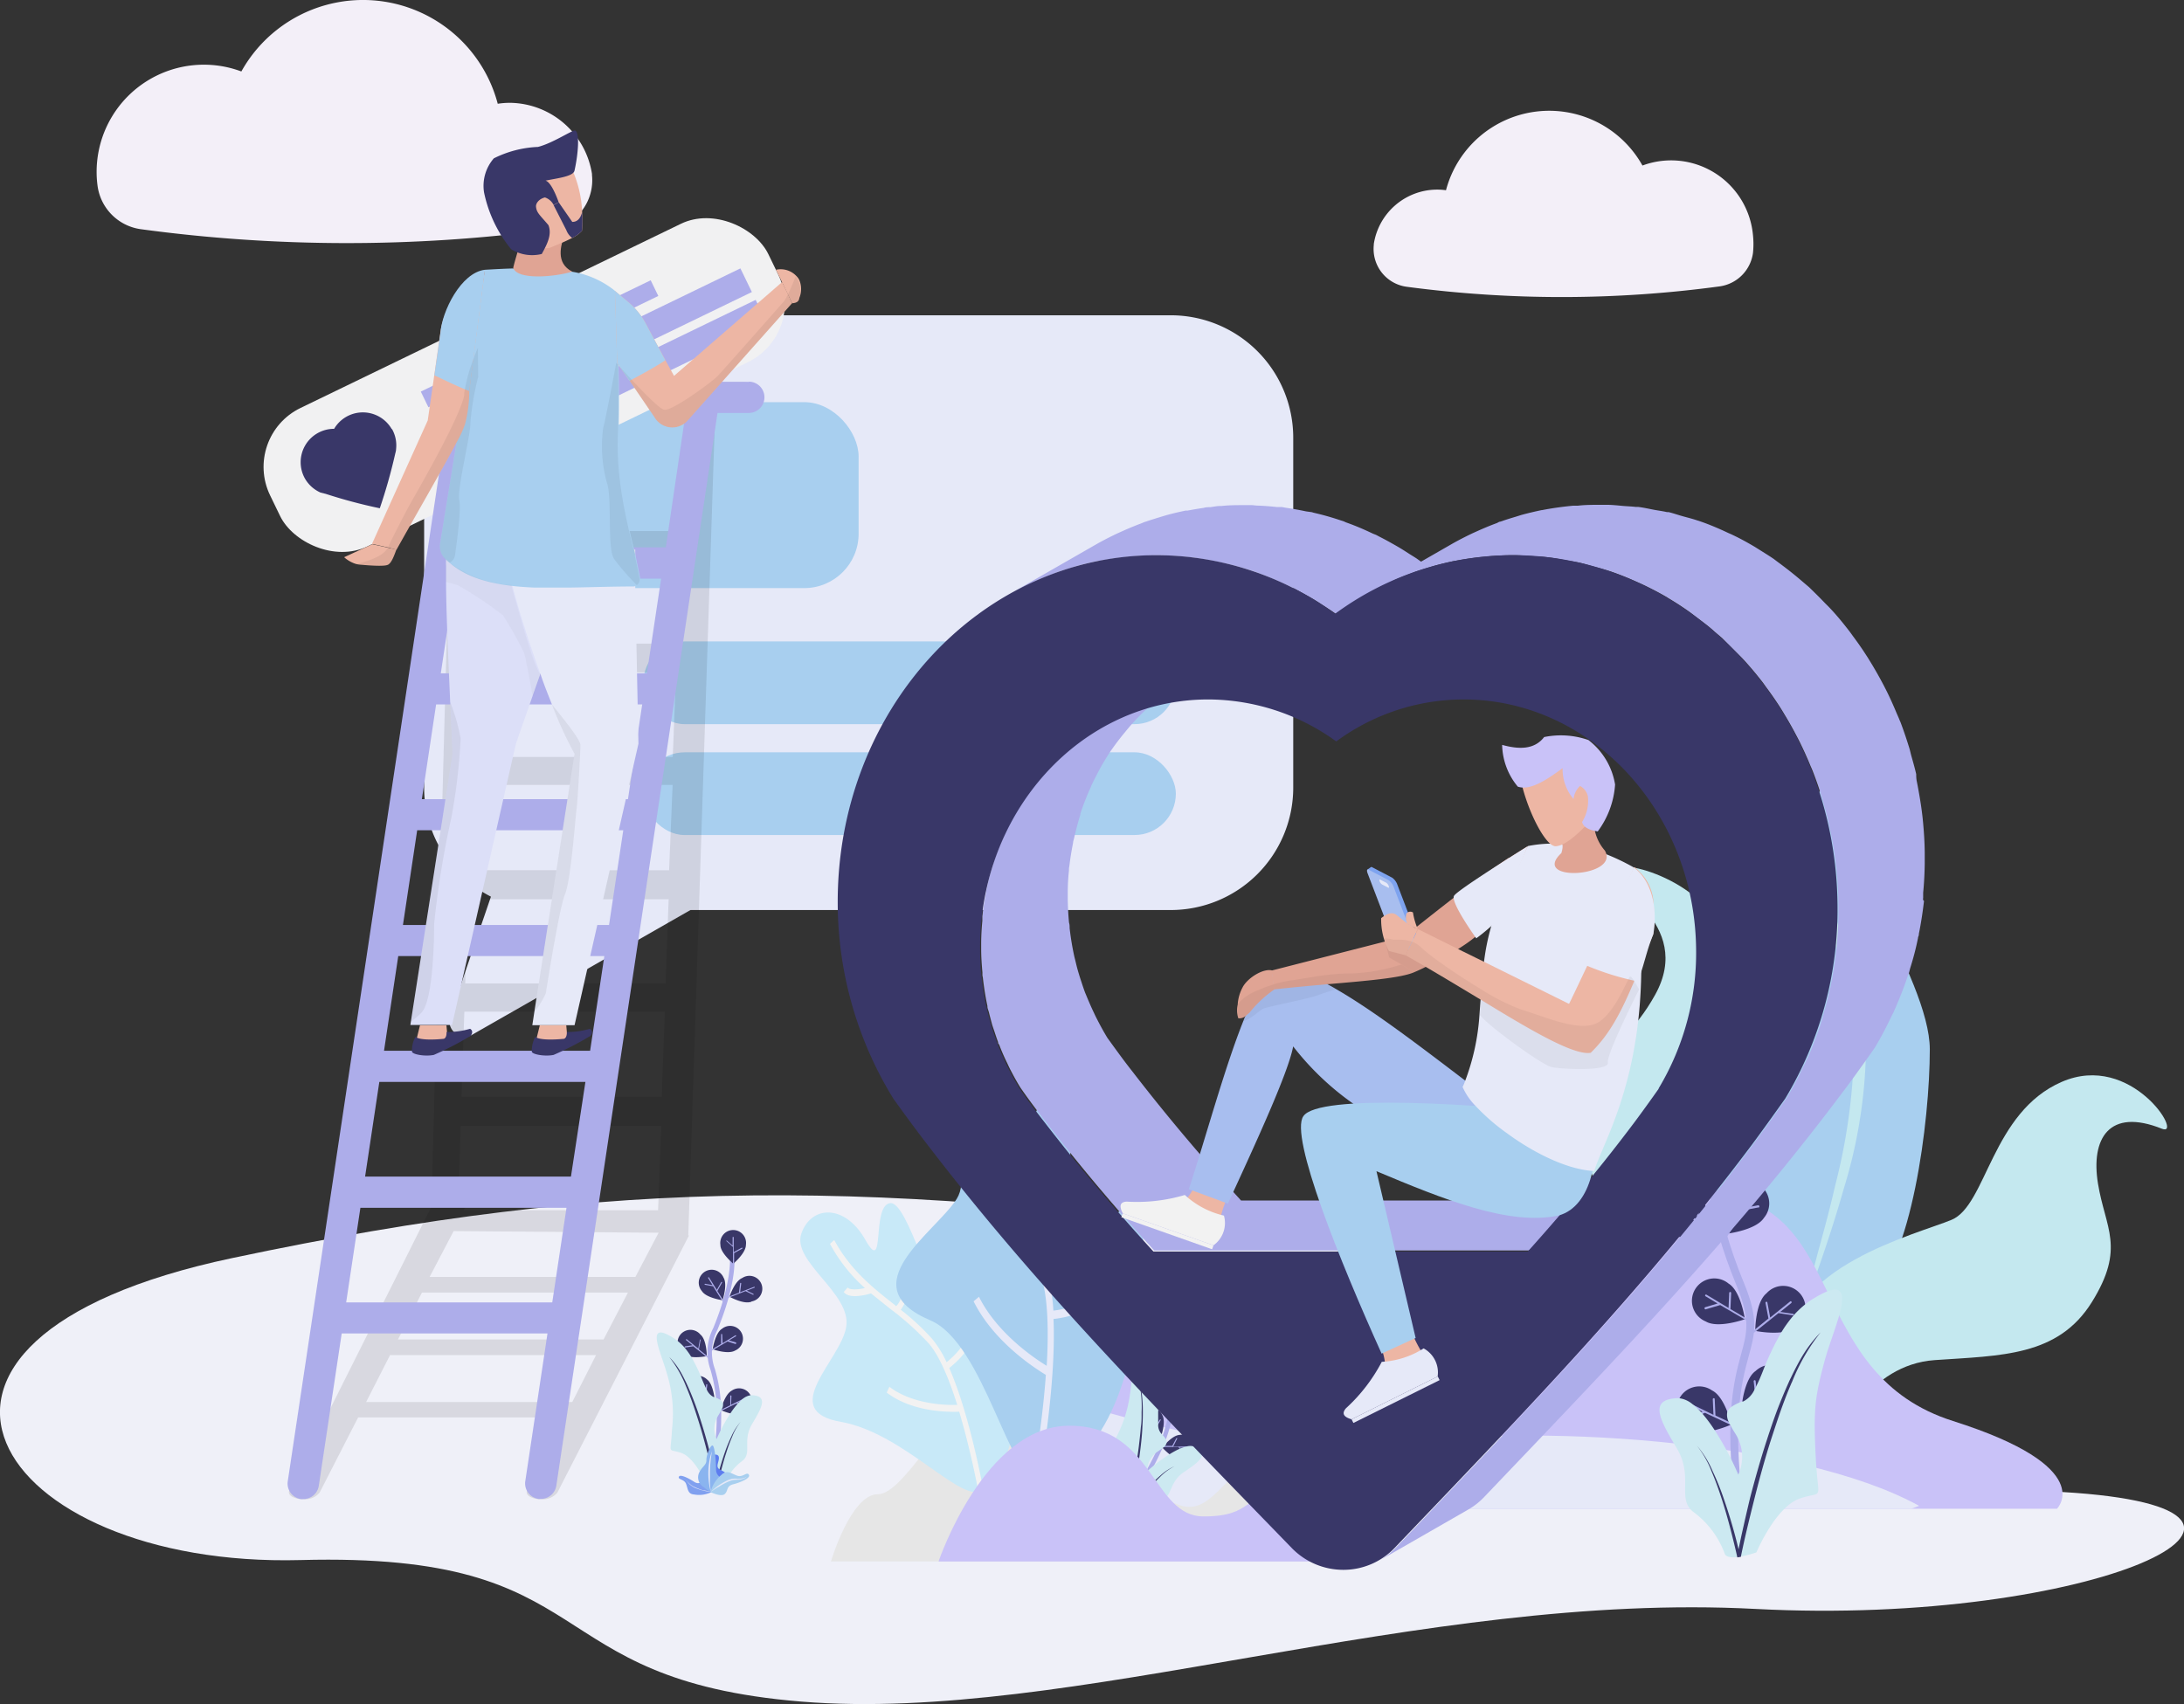 <svg xmlns="http://www.w3.org/2000/svg" viewBox="0 0 279.24 217.95"><rect x="0" y="0" width="279.24" height="217.95" fill="#333333" stroke="none"/><defs><style>.cls-1{fill:#f3eff8;}.cls-2{fill:#eff0f8;}.cls-3{fill:#c4e8ef;}.cls-4{fill:#a8cfef;}.cls-5{fill:#c9c2f8;}.cls-6{fill:#e6e9f8;}.cls-7{fill:#adadea;}.cls-8{fill:#393768;}.cls-9{fill:#cce9f1;}.cls-10{fill:#e6e6e6;}.cls-11{fill:#c8e9f8;}.cls-12{fill:#f2f2f2;}.cls-13{fill:#5d7def;}.cls-14{fill:#80a0ef;}.cls-15{fill:#8ab4ef;}.cls-16{isolation:isolate;}.cls-17{fill:#edb6a4;}.cls-18{fill:#a8beef;}.cls-19{fill:#e0a494;}.cls-20{fill:#7ea3ef;}.cls-21{opacity:0.05;}.cls-22{fill:#f1f1f2;}.cls-23{opacity:0.1;}.cls-24{fill:#dcdff8;}.cls-25{opacity:0.06;}.cls-26{opacity:0.03;}</style></defs><title>9</title><g id="Capa_2" data-name="Capa 2"><g id="Capa_1-2" data-name="Capa 1"><g id="Heart_Post_Comment" data-name="Heart Post Comment"><path class="cls-1" d="M75.69,22.24c0,.05,0,.1,0,.15a6.39,6.39,0,0,1-5.56,7A196.24,196.24,0,0,1,18,29.31a6.47,6.47,0,0,1-5.53-5.57,13.44,13.44,0,0,1-.06-3A13.71,13.71,0,0,1,30.86,9.14a17.81,17.81,0,0,1,32.78,4.13,10.1,10.1,0,0,1,1.65-.12A10.75,10.75,0,0,1,75.69,22.24Z"/><path class="cls-1" d="M175.65,31.21s0,.07,0,.11a4.88,4.88,0,0,0,4.25,5.36,150.17,150.17,0,0,0,40-.06,5,5,0,0,0,4.23-4.26,10.9,10.9,0,0,0,0-2.29A10.51,10.51,0,0,0,210,21.17a13.65,13.65,0,0,0-25.12,3.16,7.6,7.6,0,0,0-1.27-.08A8.21,8.21,0,0,0,175.65,31.21Z"/><path class="cls-2" d="M169.51,158.89c-58.32-8.21-90.23-8.49-139.82,2s-30.37,39.67,8.76,38.62,29.63,15.29,64,18.1,79-14.12,122-11.85,75.3-12.83,39.26-14.95C228.27,188.75,169.51,158.89,169.51,158.89Z"/><path class="cls-3" d="M224.24,138.67c-6.3-7.23-4.64-11.85-4.45-18.37s-12.26-10.93-13.4-9,10.38,6.66,5.22,15.94-11.07,7.29-9.48,17.42,9.25,18.88,7.61,23,19.58,21.61,20.66,15.52S224.24,138.67,224.24,138.67Z"/><path class="cls-4" d="M231.23,171.2s-1.57-7-7-11.15-10.57-13.9-5.48-21.34,10.18-15.65,8.42-22.89,5.48-10,6.46-18.6,3.32-.78,1.56,4.5,11.55,23.29,11.55,32.49-2.35,27.4-7.83,31.51S231.23,171.2,231.23,171.2Z"/><path class="cls-3" d="M230.64,167.29c1.89-5,3.64-10.14,5.12-15.34a63.67,63.67,0,0,0,2.77-16,41.67,41.67,0,0,0-2.89-16,68.31,68.31,0,0,1-2.4-7.64,29.14,29.14,0,0,1-.75-3.92,13.28,13.28,0,0,1-.06-2,3.2,3.2,0,0,1,.56-1.88,3.19,3.19,0,0,0-.79,1.85,12.7,12.7,0,0,0-.12,2,29.09,29.09,0,0,0,.41,4.06,68.23,68.23,0,0,0,2,7.87A45.55,45.55,0,0,1,237,135.89a75.84,75.84,0,0,1-2.37,15.76c-.59,2.61-1.29,5.21-2,7.81S231.26,164.66,230.64,167.29Z"/><path class="cls-3" d="M235.14,183.53s3.71-9,12.22-9.59,15.77-.46,20.1-7.42,1.71-9.44.78-15.16,1.39-9.74,8.2-7c2.78,1.08-3.87-9.9-12.84-6S254,154.14,249.52,156s-21.34,6-21,16.86S235.14,183.53,235.14,183.53Z"/><path class="cls-5" d="M136,163.41l1.47,16.44,1.19,13.1H263s5.32-5.32-13.29-11.22-13.58-26.9-29.54-28.95-20.38,4.13-31,15.65S161.36,173.75,136,163.41Z"/><path class="cls-6" d="M137.43,179.85l1.33,13.1H244.37l1-.37c-15.63-8.64-50.86-10.64-67-7.75s-40.43-5.32-40.43-5.32Z"/><path class="cls-7" d="M144.56,191.38l.46.3c4.21-6.46,4.69-9.41,5-11.36a5.88,5.88,0,0,1,2.28-4.25c4.33-4,5.42-6.77,5.46-6.88l-.51-.2s-1.1,2.75-5.33,6.68a6.39,6.39,0,0,0-2.44,4.56C149.18,182.13,148.71,185,144.56,191.38Z"/><path class="cls-8" d="M157,166.73c-.41.92.49,2.72.49,2.72s1.95-.53,2.36-1.45a1.58,1.58,0,1,0-2.85-1.27Z"/><path class="cls-7" d="M157.89,166.53s.08,0,.09,0l.36.83.42-.92a.07.07,0,1,1,.12.06l-.74,1.64,1.08-.08a.07.07,0,0,1,.07.06s0,.07-.06.08l-1.15.08-.52,1.15s-.05.05-.09,0a.07.07,0,0,1,0-.09l.83-1.85-.41-.95A.07.07,0,0,1,157.89,166.53Z"/><path class="cls-8" d="M152.6,170.89c.12,1,1.83,2.07,1.83,2.07s1.39-1.46,1.27-2.46a1.58,1.58,0,1,0-3.1.39Z"/><path class="cls-7" d="M153.25,170.27a.06.06,0,0,1,.09,0l.75.53-.13-1s0-.07.06-.07.07,0,.08.06l.22,1.79.88-.63a.07.07,0,1,1,.08.11l-.94.67.19,1.42s0,.08-.06.08a.08.08,0,0,1-.08-.06l-.28-2.18-.84-.6A.06.06,0,0,1,153.25,170.27Z"/><path class="cls-8" d="M157.58,174.62c-1-.06-2.19-1.69-2.19-1.69s1.36-1.49,2.37-1.43a1.58,1.58,0,1,1-.18,3.12Z"/><path class="cls-7" d="M158.16,173.93a.09.09,0,0,0,0-.1l-.58-.71,1,.06a.07.07,0,0,0,.07-.06.09.09,0,0,0-.06-.08l-1.8-.1.57-.92a.06.06,0,0,0,0-.09.07.07,0,0,0-.09,0l-.61,1-1.43-.09s-.07,0-.07.06a.06.06,0,0,0,.06.07l2.2.14.65.81A.08.08,0,0,0,158.16,173.93Z"/><path class="cls-8" d="M145.93,182.58c.51.87,2.5,1.16,2.5,1.16s.69-1.89.18-2.76a1.58,1.58,0,1,0-2.68,1.6Z"/><path class="cls-7" d="M146.27,181.75a.06.06,0,0,1,.08-.05l.89.18-.51-.87a.07.07,0,0,1,0-.09.08.08,0,0,1,.1,0l.92,1.55.55-.93a.07.07,0,0,1,.09,0,.06.06,0,0,1,0,.09l-.59,1,.74,1.23a.08.08,0,0,1,0,.1.07.07,0,0,1-.1,0L147.34,182l-1-.21A.07.07,0,0,1,146.27,181.75Z"/><path class="cls-8" d="M150.93,186.62c-1,0-2.32-1.5-2.32-1.5s1.24-1.59,2.25-1.62a1.58,1.58,0,1,1,.07,3.12Z"/><path class="cls-7" d="M151.45,185.89a.07.07,0,0,0,0-.1l-.63-.66,1,0a.07.07,0,0,0,.07-.07.08.08,0,0,0-.07-.07L150,185l.5-1a.07.07,0,0,0,0-.09s-.08,0-.09,0l-.53,1-1.44,0a.07.07,0,0,0-.06.07.07.07,0,0,0,.07.07l2.2,0,.71.75A.08.08,0,0,0,151.45,185.89Z"/><path class="cls-8" d="M147.41,177c.44.9,2.41,1.35,2.41,1.35s.83-1.83.38-2.74a1.58,1.58,0,1,0-2.79,1.39Z"/><path class="cls-7" d="M147.81,176.24a.07.07,0,0,1,.09-.05l.87.25-.44-.9a.07.07,0,0,1,0-.1.07.07,0,0,1,.09,0l.8,1.61.62-.88a.07.07,0,1,1,.11.08l-.66.94.64,1.28s0,.08,0,.09a.06.06,0,0,1-.09,0l-1-2-1-.29A.07.07,0,0,1,147.81,176.24Z"/><path class="cls-8" d="M153.28,179.22c-1,.12-2.44-1.29-2.44-1.29s1.09-1.69,2.09-1.81a1.58,1.58,0,1,1,.35,3.1Z"/><path class="cls-7" d="M153.73,178.45a.07.07,0,0,0,0-.1l-.69-.6,1-.11a.08.08,0,0,0,.07-.08.09.09,0,0,0-.08-.06l-1.79.2.41-1a.09.09,0,0,0,0-.09.08.08,0,0,0-.09,0l-.44,1.07-1.42.15a.06.06,0,0,0-.06.07.06.06,0,0,0,.07.06l2.19-.23.78.68A.06.06,0,0,0,153.73,178.45Z"/><path class="cls-9" d="M144.48,178.27a16.86,16.86,0,0,1-2.25,6.42c-1.54,3-1.57,1.9-.23,3.16s1.2,4.75,1.2,4.75a8.55,8.55,0,0,0,.88.72l.21.14c.36.22.71.35.9.16a6.42,6.42,0,0,1,3.17-1.75c1.57-.29,1-2.25,3-3.6s3.26-2.3,1.49-3.22l-.15-.06a1.79,1.79,0,0,0-1,0,2.57,2.57,0,0,0-.5.15l-.27.1-.13.05a11.33,11.33,0,0,0-1.27.69,22.33,22.33,0,0,0-1.93,1.38c-.55.45-.92.78-.92.78s0-.1,0-.25h0a3,3,0,0,1,1-2,2.37,2.37,0,0,1,.3-.23l.59-.41h0s0,0,0,0a1.09,1.09,0,0,0,.17-.13,1,1,0,0,0,.42-.61.68.68,0,0,0-.12-.49,3,3,0,0,0-.4-.51l-.14-.15-.05-.05a1.71,1.71,0,0,1-.37-1.11,2,2,0,0,1,0-.25c0-.41,0-.89,0-1.4a19.52,19.52,0,0,0,0-2.74,8.44,8.44,0,0,0-.27-1.4h0l0-.1a6.46,6.46,0,0,0-.39-1,5.14,5.14,0,0,0-.46-.78C144.72,171.21,144.92,175.64,144.48,178.27Z"/><path class="cls-8" d="M145.59,176.57a14,14,0,0,1,.37,4c0,.08,0,.16,0,.23,0,.56,0,1.12-.09,1.67-.07.86-.17,1.71-.27,2.56-.18,1.4-.41,2.8-.67,4.2s-.52,2.75-.84,4.11l.21.14c.42-.55.86-1.1,1.3-1.65s.91-1.08,1.38-1.6,1-1,1.49-1.5a7.11,7.11,0,0,1,1.71-1.22,6.65,6.65,0,0,0-1.77,1.15c-.54.46-1.06,1-1.55,1.46-.85.9-1.66,1.82-2.42,2.8.1-.47.21-.94.31-1.41,0-.19.09-.39.13-.59l.33-1.64c.25-1.4.46-2.81.63-4.22.09-.77.17-1.53.21-2.3s.07-1.3.07-2c0-.14,0-.27,0-.41a16.37,16.37,0,0,0-.09-1.72A9.82,9.82,0,0,0,145.59,176.57Z"/><path class="cls-7" d="M223.25,195.54l-1,.14c-2-13.81-.59-19,.36-22.48.76-2.76,1.22-4.42-.54-8.7-4.09-9.91-3.8-15.24-3.78-15.46l1,.07s-.28,5.34,3.7,15c1.9,4.59,1.38,6.48.59,9.34C222.66,176.84,221.25,181.93,223.25,195.54Z"/><path class="cls-8" d="M221.41,145.57c0,1.82-2.86,4.1-2.86,4.1s-2.8-2.33-2.78-4.15a2.86,2.86,0,1,1,5.64,0Z"/><path class="cls-7" d="M220.12,144.58a.14.14,0,0,0-.18,0l-1.23,1.1,0-1.82a.13.13,0,0,0-.12-.13.13.13,0,0,0-.13.13l0,3.26-1.71-1a.13.13,0,1,0-.12.22l1.83,1,0,2.28a.12.12,0,0,0,.12.13.13.13,0,0,0,.13-.13l0-3.66,1.4-1.25A.14.14,0,0,0,220.12,144.58Z"/><path class="cls-8" d="M225.53,155.75c-1,1.55-4.58,2-4.58,2s-1.19-3.44-.22-5a2.86,2.86,0,1,1,4.8,3Z"/><path class="cls-7" d="M224.93,154.24a.12.12,0,0,0-.15-.1l-1.62.3,1-1.55a.12.12,0,0,0,0-.17.12.12,0,0,0-.17,0l-1.72,2.77-1-1.7a.12.12,0,0,0-.17,0,.12.12,0,0,0-.05.16l1,1.82-1.39,2.2a.12.12,0,0,0,0,.17.12.12,0,0,0,.17,0l2.12-3.37,1.84-.35A.12.12,0,0,0,224.93,154.24Z"/><path class="cls-8" d="M214.52,158.12c1.7.66,4.88-1.13,4.88-1.13s-1.12-3.47-2.82-4.13a2.86,2.86,0,1,0-2.06,5.26Z"/><path class="cls-7" d="M214.09,156.55a.12.12,0,0,1,.06-.17l1.48-.73-1.71-.66a.14.14,0,0,1-.07-.16.12.12,0,0,1,.17-.07l3,1.18-.24-1.94a.12.12,0,0,1,.11-.13.12.12,0,0,1,.14.1l.26,2.08,2.42.93a.11.11,0,0,1,.07.16.13.13,0,0,1-.16.07l-3.71-1.44-1.68.83A.13.13,0,0,1,214.09,156.55Z"/><path class="cls-8" d="M227.67,180c-1.51,1-5,0-5,0s.3-3.64,1.8-4.67a2.86,2.86,0,1,1,3.21,4.65Z"/><path class="cls-7" d="M227.73,178.4a.13.13,0,0,0-.1-.15l-1.6-.37,1.5-1a.12.12,0,0,0,0-.17.13.13,0,0,0-.17,0l-2.69,1.85-.2-1.94a.12.12,0,0,0-.14-.11.12.12,0,0,0-.11.13l.22,2.08-2.15,1.46a.12.12,0,0,0,0,.17.12.12,0,0,0,.17,0l3.29-2.24,1.83.42A.12.12,0,0,0,227.73,178.4Z"/><path class="cls-8" d="M216.38,182.9c1.64.8,5-.73,5-.73s-.84-3.55-2.48-4.35a2.86,2.86,0,1,0-2.47,5.08Z"/><path class="cls-7" d="M216.08,181.3a.11.11,0,0,1,.07-.16l1.53-.61-1.64-.8a.13.13,0,0,1-.06-.17.13.13,0,0,1,.17-.05l2.93,1.43-.09-2a.14.14,0,0,1,.12-.13.12.12,0,0,1,.13.12l.09,2.09,2.35,1.12a.14.14,0,0,1,.06.17.13.13,0,0,1-.17.05L218,180.68l-1.74.69A.13.13,0,0,1,216.08,181.3Z"/><path class="cls-8" d="M229.42,169.79c-1.42,1.15-5,.41-5,.41s0-3.65,1.44-4.8a2.86,2.86,0,1,1,3.55,4.39Z"/><path class="cls-7" d="M229.36,168.17a.13.13,0,0,0-.11-.15l-1.63-.24,1.42-1.15a.14.14,0,0,0,0-.18.12.12,0,0,0-.17,0l-2.54,2.05-.36-1.93a.11.11,0,0,0-.14-.09.12.12,0,0,0-.1.14l.38,2-2,1.62a.13.13,0,0,0,0,.18.12.12,0,0,0,.17,0l3.11-2.49,1.85.28A.14.14,0,0,0,229.36,168.17Z"/><path class="cls-8" d="M218.1,169c1.57.94,5-.29,5-.29s-.52-3.61-2.08-4.55A2.86,2.86,0,1,0,218.1,169Z"/><path class="cls-7" d="M217.94,167.33a.13.13,0,0,1,.09-.16l1.58-.47-1.57-.94a.14.14,0,0,1,0-.17.12.12,0,0,1,.17,0l2.8,1.68.08-1.95a.13.13,0,0,1,.25,0l-.09,2.09,2.23,1.32a.13.13,0,0,1,.05.17.13.13,0,0,1-.17,0l-3.42-2-1.8.53A.13.13,0,0,1,217.94,167.33Z"/><path class="cls-9" d="M233.3,174c-1.25,4.66-1.45,6.22-1.15,12.26s1.14,4.31-2,5.37-5.58,6.9-5.58,6.9a14.29,14.29,0,0,1-2,.53l-.45.07c-.75.09-1.44,0-1.6-.43a11.57,11.57,0,0,0-3.9-5.26c-2.36-1.68,0-4.48-2.22-8.21s-3.62-6.23,0-6.42h.28a3.28,3.28,0,0,1,1.71.76,5.84,5.84,0,0,1,.71.63q.18.17.36.36l.18.2a19.25,19.25,0,0,1,1.56,2.09,38.3,38.3,0,0,1,2.13,3.73c.57,1.15.92,2,.92,2a3.33,3.33,0,0,0,.17-.4h0a5.51,5.51,0,0,0-.18-4.17,5.83,5.83,0,0,0-.32-.6c-.27-.42-.49-.8-.66-1.13,0,0,0,0,0,0a0,0,0,0,1,0,0,2.79,2.79,0,0,1-.18-.34,2,2,0,0,1-.24-1.33,1.38,1.38,0,0,1,.58-.72,5.84,5.84,0,0,1,1-.53l.35-.13.11,0a3.17,3.17,0,0,0,1.46-1.55c.07-.13.15-.26.21-.4.34-.67.67-1.46,1-2.33a35.8,35.8,0,0,1,2.14-4.45,16.27,16.27,0,0,1,1.5-2.12h0a1.5,1.5,0,0,0,.11-.13,11.92,11.92,0,0,1,1.4-1.35,9.27,9.27,0,0,1,1.35-.94C238.24,162.24,234.56,169.38,233.3,174Z"/><path class="cls-8" d="M232.77,170.4a25,25,0,0,0-3.62,6.27c-.06.13-.12.25-.17.38-.4.93-.76,1.87-1.11,2.82-.53,1.46-1,2.93-1.49,4.42-.77,2.44-1.45,4.92-2.07,7.4s-1.23,4.93-1.73,7.41l-.45.07c-.27-1.23-.58-2.47-.9-3.7s-.67-2.46-1.06-3.67-.82-2.42-1.32-3.6a12.76,12.76,0,0,0-1.88-3.31,12.36,12.36,0,0,1,2,3.25,33.12,33.12,0,0,1,1.44,3.56c.73,2.12,1.36,4.26,1.88,6.44q.25-1.27.54-2.55l.24-1.07c.23-1,.46-2,.7-3,.65-2.48,1.36-5,2.15-7.41.43-1.33.88-2.65,1.39-4,.43-1.1.88-2.19,1.36-3.26.1-.23.2-.45.31-.66.45-.95.93-1.88,1.46-2.77A16.63,16.63,0,0,1,232.77,170.4Z"/><path class="cls-10" d="M106.24,199.69s2.55-8.6,6-8.6,8.55-11.18,12.73-11.18,7.91,6.36,13.33,6.36,10.11,6.44,13.77,6.44,5.44-6.15,10.63-6.15,11.08,13.13,11.08,13.13Z"/><path class="cls-11" d="M125.71,190.47c-2.44,2.3-10-7.2-18.19-8.63s0-7.89.68-12.17-7-8.3-5.74-11.92,5.58-3.81,8.19.82.73-4.28,3.12-4.7,5.33,13.39,7.55,11,3.4-9.92,6.54.52S131,185.51,125.71,190.47Z"/><path class="cls-12" d="M113.37,178.09l.34-.74c3,2.28,7.28,2.36,8.68,2.32-1-3.2-2.25-6.26-3.65-7.87a35.86,35.86,0,0,0-4.88-4.39c-.83-.66-1.67-1.34-2.5-2-.69.21-2.83.75-3.48-.18l.5-.58c.22.32,1.21.3,2.21.08a20.67,20.67,0,0,1-4.47-5.66l.54-.49c2,3.72,4.8,6,7.55,8.15l.38.31c.39-.42,1.32-1.72.67-4.19l.62-.27a5.4,5.4,0,0,1-.71,4.92,30.41,30.41,0,0,1,4,3.71,13.78,13.78,0,0,1,1.86,3c.88-.7,3.71-3.22,3.74-7h.66a10.09,10.09,0,0,1-3.46,7.23c-.24.22-.45.39-.6.51,2.62,6,4.28,15.16,4.36,15.65l-.64.19c0-.09-.94-5.2-2.45-10.25C121.52,180.58,116.74,180.67,113.37,178.09Z"/><path class="cls-4" d="M132.89,189.09c-3.7.8-7-17.29-13.93-20.23-10.4-4.4.72-11.3,3.37-15.55s-4.26-14.3-1.28-17.4,7.86-.22,8.77,6.81,2.66-4.24,5.49-3,.19,18.76,3.68,17.72,8-8.6,7.06,5.29S140.87,187.36,132.89,189.09Z"/><path class="cls-6" d="M124.48,166.42l.69-.58c2.33,4.68,7.09,7.87,8.66,8.83.25-4.29.18-8.59-.68-11.39a60.51,60.51,0,0,0-3.55-8.4c-.64-1.34-1.29-2.7-1.9-4.08-.86-.27-3.48-1.21-3.79-2.72l.79-.28c.11.52,1.23,1.2,2.44,1.68a34.12,34.12,0,0,1-2.56-9.53l.82-.14c.59,5.55,2.78,10.1,4.9,14.5l.3.62c.61-.18,2.2-1,2.53-4.18l.82.15c-.36,3.43-2,4.59-2.9,5a52.52,52.52,0,0,1,2.86,7,21.15,21.15,0,0,1,.77,4.71c1.29-.14,5.52-.92,7.18-5.1l.73.49a9.1,9.1,0,0,1-7,5.55,8.68,8.68,0,0,1-.89.13c.36,8.55-1.74,20-1.85,20.57l-.8-.25c0-.11,1.19-6.46,1.67-13.17C132.48,175.07,127.11,171.71,124.48,166.42Z"/><path class="cls-5" d="M120,199.69s5.87-17.36,16.72-17.36,10.59,11.6,17.16,11.6,4.76-2.92,10.41-2.92,9.49,8.68,9.49,8.68Z"/><path class="cls-7" d="M91.05,188l.57.09c1.17-8,.34-11-.21-13a6.18,6.18,0,0,1,.31-5c2.36-5.71,2.19-8.78,2.18-8.91l-.57,0s.16,3.08-2.13,8.65a6.73,6.73,0,0,0-.34,5.39C91.4,177.26,92.21,180.19,91.05,188Z"/><path class="cls-8" d="M92.11,159.24c0,1,1.65,2.37,1.65,2.37s1.61-1.35,1.61-2.4a1.65,1.65,0,1,0-3.26,0Z"/><path class="cls-7" d="M92.86,158.67a.08.08,0,0,1,.1,0l.71.63v-1.05a.07.07,0,1,1,.14,0l0,1.88,1-.55a.09.09,0,0,1,.1,0,.07.07,0,0,1,0,.1l-1.05.58v1.32a.07.07,0,1,1-.14,0l0-2.11-.81-.72A.09.09,0,0,1,92.86,158.67Z"/><path class="cls-8" d="M89.74,165.11c.56.89,2.64,1.17,2.64,1.17s.68-2,.13-2.89a1.65,1.65,0,1,0-2.77,1.72Z"/><path class="cls-7" d="M90.09,164.24a.06.06,0,0,1,.08-.06l.93.17-.55-.89a.08.08,0,0,1,0-.1.08.08,0,0,1,.1,0l1,1.6.56-1a.08.08,0,0,1,.1,0,.07.07,0,0,1,0,.09l-.59,1.05.8,1.27a.07.07,0,1,1-.13.07l-1.21-1.94-1.07-.2A.07.07,0,0,1,90.09,164.24Z"/><path class="cls-8" d="M96.08,166.47c-1,.39-2.81-.64-2.81-.64s.65-2,1.63-2.39a1.65,1.65,0,1,1,1.18,3Z"/><path class="cls-7" d="M96.33,165.57a.08.08,0,0,0,0-.1l-.85-.42,1-.38a.09.09,0,0,0,0-.09.07.07,0,0,0-.1,0l-1.75.68.14-1.12s0-.07-.06-.08a.08.08,0,0,0-.08.07l-.15,1.19-1.4.54a.08.08,0,0,0,0,.09.1.1,0,0,0,.1,0l2.14-.83,1,.48A.07.07,0,0,0,96.33,165.57Z"/><path class="cls-8" d="M88.51,179.1c.87.59,2.88,0,2.88,0s-.17-2.1-1-2.69a1.65,1.65,0,1,0-1.85,2.68Z"/><path class="cls-7" d="M88.48,178.16a.07.07,0,0,1,0-.09l.93-.21-.87-.6a.07.07,0,0,1,.08-.12l1.55,1.07.12-1.12a.06.06,0,0,1,.08-.06s.06,0,.06.08l-.13,1.19,1.24.84a.08.08,0,0,1,0,.1.07.07,0,0,1-.1,0L89.62,178l-1.06.24A.06.06,0,0,1,88.48,178.16Z"/><path class="cls-8" d="M95,180.75c-.94.46-2.85-.42-2.85-.42s.48-2,1.43-2.5A1.64,1.64,0,1,1,95,180.75Z"/><path class="cls-7" d="M95.19,179.83a.08.08,0,0,0,0-.09l-.89-.35.95-.47a.07.07,0,0,0,0-.09.06.06,0,0,0-.09,0l-1.69.82.05-1.13a.08.08,0,0,0-.07-.07.08.08,0,0,0-.08.07l0,1.2-1.35.65a.07.07,0,1,0,.06.12l2.07-1,1,.4A.1.1,0,0,0,95.19,179.83Z"/><path class="cls-8" d="M87.5,173.2c.82.66,2.87.23,2.87.23s0-2.1-.82-2.76a1.65,1.65,0,1,0-2,2.53Z"/><path class="cls-7" d="M87.54,172.26s0-.07.06-.08l.94-.14-.82-.66a.07.07,0,0,1,0-.1.07.07,0,0,1,.1,0l1.46,1.19.2-1.11a.08.08,0,0,1,.09-.06.07.07,0,0,1,0,.09l-.21,1.18,1.17.93a.08.08,0,0,1,0,.1.07.07,0,0,1-.1,0l-1.79-1.43-1.07.16A.06.06,0,0,1,87.54,172.26Z"/><path class="cls-8" d="M94,172.71c-.9.55-2.88-.16-2.88-.16s.3-2.08,1.2-2.62A1.64,1.64,0,1,1,94,172.71Z"/><path class="cls-7" d="M94.11,171.78a.07.07,0,0,0,0-.09l-.91-.27.9-.54a.07.07,0,0,0,0-.1.08.08,0,0,0-.1,0l-1.61,1-.05-1.12a.08.08,0,0,0-.08-.07s-.06,0-.06.08l0,1.2-1.29.76a.08.08,0,0,0,0,.1.08.08,0,0,0,.1,0l2-1.17,1,.31A.07.07,0,0,0,94.11,171.78Z"/><path class="cls-9" d="M85.26,175.64a17.41,17.41,0,0,1,.67,7.07c-.17,3.48-.66,2.48,1.15,3.09s3.22,4,3.22,4a7.85,7.85,0,0,0,1.14.3l.26,0c.43,0,.83,0,.92-.24a6.62,6.62,0,0,1,2.25-3c1.36-1,0-2.58,1.28-4.73s2.09-3.6,0-3.7H96a2,2,0,0,0-1,.44,4.59,4.59,0,0,0-.41.36l-.21.21-.1.12a10.15,10.15,0,0,0-.9,1.2,21.11,21.11,0,0,0-1.23,2.15c-.33.66-.53,1.13-.53,1.13a1.69,1.69,0,0,1-.1-.23h0a3.23,3.23,0,0,1,.1-2.4l.19-.35a7.08,7.08,0,0,0,.38-.65h0v0a1.86,1.86,0,0,0,.1-.2,1.07,1.07,0,0,0,.14-.76.86.86,0,0,0-.33-.42,3.14,3.14,0,0,0-.61-.3l-.19-.08-.07,0a1.83,1.83,0,0,1-.84-.89l-.12-.23c-.2-.38-.39-.84-.59-1.34a20,20,0,0,0-1.24-2.57,10,10,0,0,0-.86-1.22h0l-.06-.07a6.65,6.65,0,0,0-.81-.78,5.3,5.3,0,0,0-.77-.54C82.42,168.85,84.54,173,85.26,175.64Z"/><path class="cls-8" d="M85.57,173.55a14.46,14.46,0,0,1,2.09,3.61l.09.22c.23.54.44,1.08.64,1.62.31.85.59,1.7.86,2.55.45,1.4.84,2.83,1.2,4.26s.7,2.84,1,4.27l.26,0c.16-.71.33-1.42.52-2.13s.38-1.42.61-2.11a20.4,20.4,0,0,1,.76-2.07,7.19,7.19,0,0,1,1.08-1.91,7.13,7.13,0,0,0-1.18,1.87,19,19,0,0,0-.82,2c-.42,1.22-.78,2.45-1.09,3.71-.1-.49-.2-1-.31-1.47,0-.2-.09-.41-.13-.61-.14-.57-.27-1.14-.41-1.71-.37-1.43-.78-2.86-1.24-4.27-.24-.77-.51-1.53-.8-2.28s-.5-1.25-.78-1.87l-.18-.39c-.26-.54-.53-1.08-.84-1.59A9.3,9.3,0,0,0,85.57,173.55Z"/><path class="cls-13" d="M90.81,189.38c-.64-.64-.32-1-.1-1.42a.92.92,0,0,0-.06-1.24c-.4-.53,1.07-1,1.24-.45s-.51,1.28.13,1.65,1.11.45.26.87A9.6,9.6,0,0,1,90.81,189.38Z"/><path class="cls-14" d="M91,190.8s-.33-1.24-.87-1.31-.71.45-1.4,0-1.77-1-1.93-.63.68.28.92.91.21,1.29,1,1.35A3.58,3.58,0,0,0,91,190.8Z"/><path class="cls-15" d="M90.88,190.8s1.87-.7,1.58-1.36-.92-.62-.91-1.58-.17-2.92-.44-3-.8,1.21-.79,1.86-.51.79-.91,1.57A1.45,1.45,0,0,0,90,190.2,3.72,3.72,0,0,0,90.88,190.8Z"/><path class="cls-6" d="M90.88,190.8a9.15,9.15,0,0,1-.31-2.61,9.67,9.67,0,0,1,.13-1.32,7.08,7.08,0,0,1,.33-1.28,17.62,17.62,0,0,0-.26,2.6c0,.44,0,.87,0,1.31S90.85,190.37,90.88,190.8Z"/><path class="cls-6" d="M91,190.8a6.82,6.82,0,0,1-1.1-.18,6.73,6.73,0,0,1-1.07-.36,3.06,3.06,0,0,1-.49-.3,1.84,1.84,0,0,1-.39-.4,2.4,2.4,0,0,0-.4-.38A.89.89,0,0,0,87,189a.93.93,0,0,1,.53.17,2.16,2.16,0,0,1,.43.37,2.79,2.79,0,0,0,.4.37,2.4,2.4,0,0,0,.47.27,7.52,7.52,0,0,0,1,.39C90.24,190.62,90.6,190.72,91,190.8Z"/><path class="cls-4" d="M90.85,190.82s1.35.67,1.82.24.15-1,1.08-1.24,2.25-.78,2-1.22-.77.38-1.5.12-1.31-.81-2-.11A4.15,4.15,0,0,0,90.85,190.82Z"/><path class="cls-6" d="M90.85,190.82a8.81,8.81,0,0,1,1-.83,7.19,7.19,0,0,1,1.14-.66,2.74,2.74,0,0,1,.63-.21,2.12,2.12,0,0,1,.66,0,2.78,2.78,0,0,0,.64-.06,1.09,1.09,0,0,0,.57-.25,1.08,1.08,0,0,1-.55.33,3,3,0,0,1-.66.1,3.21,3.21,0,0,0-.63.06,4.27,4.27,0,0,0-.6.21,8.91,8.91,0,0,0-1.13.62C91.56,190.32,91.2,190.57,90.85,190.82Z"/><path class="cls-6" d="M165.35,56v44.72a15.66,15.66,0,0,1-15.66,15.66H88.28l-28,16a2,2,0,0,1-2.66-2.63l5.15-15.08a15.64,15.64,0,0,1-8.54-14V56A15.65,15.65,0,0,1,69.86,40.32h79.83A15.66,15.66,0,0,1,165.35,56Z"/><rect class="cls-4" x="69.99" y="51.43" width="39.79" height="23.78" rx="6.95"/><rect class="cls-4" x="82.25" y="82.03" width="68.09" height="10.58" rx="5.29"/><rect class="cls-4" x="82.25" y="96.21" width="68.09" height="10.58" rx="5.29"/><g class="cls-16"><path class="cls-7" d="M206.55,153.53H158.68c-4.86-5.32-9.42-10.7-13.94-16.56-1.06-1.34-2.1-2.79-3.15-4.24-.48-.79-.93-1.61-1.35-2.44-.12-.23-.24-.48-.35-.72-.32-.66-.61-1.33-.89-2-.09-.22-.19-.45-.28-.68-.17-.45-.32-.91-.47-1.37-.1-.3-.2-.6-.29-.91-.16-.51-.29-1-.42-1.56-.06-.26-.13-.51-.19-.77a35.15,35.15,0,0,1-.59-3.58c0-.24,0-.48-.08-.72-.09-1-.15-2-.16-3,0-.27,0-.54,0-.81q0-1.41.15-2.79c0-.2,0-.4.05-.59.12-1,.28-2,.48-3,0-.2.09-.4.13-.6.23-1,.49-2,.8-3a.56.56,0,0,1,0-.12,32.91,32.91,0,0,1,1.29-3.31c.07-.16.13-.32.2-.47.22-.45.44-.89.67-1.33l.35-.67c.34-.61.7-1.21,1.07-1.79l.06-.1a32.89,32.89,0,0,1,2-2.68l.3-.37a28.87,28.87,0,0,1,2.12-2.29l.42-.4a30,30,0,0,1,2.37-2c.12-.1.25-.18.38-.28a28.59,28.59,0,0,1,2.7-1.78L140.87,93a30.2,30.2,0,0,0-2.71,1.79l-.38.27c-.82.63-1.6,1.3-2.36,2l-.42.4c-.74.73-1.45,1.49-2.12,2.29-.11.12-.2.25-.31.38a30.42,30.42,0,0,0-1.95,2.67h0l-.06.09c-.37.59-.73,1.19-1.08,1.81-.12.22-.22.44-.34.66-.23.44-.46.88-.67,1.33,0,.07-.07.13-.1.2s-.07.19-.11.28a33.69,33.69,0,0,0-1.29,3.3v0s0,.06,0,.09a30.26,30.26,0,0,0-.8,3c0,.12-.07.24-.1.36s0,.17,0,.25c-.2,1-.36,2-.47,3l0,.2c0,.13,0,.27,0,.4-.09.91-.14,1.84-.15,2.78,0,.13,0,.25,0,.38s0,.29,0,.43c0,1,.07,2,.16,3,0,.11,0,.23,0,.34s.05.25.06.38c.14,1.22.33,2.42.58,3.58a.64.64,0,0,0,0,.07c0,.24.12.47.18.7.13.53.26,1,.41,1.57.09.3.2.6.3.9.15.46.3.92.47,1.37,0,.08,0,.17.08.25s.14.29.2.44c.27.68.57,1.36.89,2,.11.24.22.48.34.72.43.83.87,1.65,1.36,2.43,1,1.45,2.09,2.9,3.15,4.25,4.52,5.86,9.07,11.24,13.94,16.56h47.87Z"/><path class="cls-7" d="M245.89,114.81c0-.21,0-.43,0-.65.12-1.2.18-2.42.2-3.65,0-.2,0-.4,0-.61v-.61c0-1.55-.11-3.09-.26-4.6v0c-.14-1.32-.35-2.62-.59-3.91-.05-.29-.11-.58-.17-.88S245,99.3,245,99c-.18-.79-.4-1.55-.62-2.33-.08-.28-.14-.58-.22-.87-.36-1.18-.75-2.35-1.19-3.5a1.89,1.89,0,0,1-.11-.25c-.12-.31-.26-.6-.39-.91-.38-.91-.78-1.81-1.22-2.7-.2-.4-.4-.79-.61-1.18-.42-.79-.86-1.56-1.31-2.31-.23-.37-.45-.75-.69-1.11-.54-.85-1.12-1.67-1.72-2.48-.16-.22-.32-.45-.49-.67-.77-1-1.59-2-2.44-2.9-.22-.24-.46-.46-.69-.7-.65-.68-1.32-1.34-2-2l-1-.85c-.65-.56-1.32-1.1-2-1.62-.33-.25-.67-.51-1-.75l-.53-.4c-.78-.53-1.57-1-2.38-1.52l-.12-.07c-.87-.51-1.75-1-2.66-1.43-.21-.11-.44-.2-.66-.3l-.6-.28c-1-.45-2-.87-3.07-1.23a1.17,1.17,0,0,0-.2-.06c-.65-.23-1.33-.39-2-.58s-1.16-.37-1.75-.51l-.21,0c-.51-.12-1-.18-1.56-.28-.69-.13-1.38-.29-2.09-.38l-.33,0c-.55-.07-1.1-.08-1.65-.13s-1.28-.13-1.93-.14h-.94c-1,0-1.92,0-2.87.11h-.24l-.36,0c-1.35.13-2.68.31-4,.57h-.06c-.86.18-1.71.38-2.55.61l-.8.25c-.57.17-1.14.34-1.69.54l-.22.07c-.16,0-.31.13-.46.19-.77.28-1.53.6-2.28.93l-.78.35c-.92.44-1.83.9-2.72,1.41l-3.9,2.24-.53-.38c-.3-.2-.6-.38-.9-.57s-.83-.54-1.25-.79-.88-.51-1.33-.76-.86-.47-1.3-.69l-.39-.21c-.17-.08-.34-.13-.51-.21-1.09-.52-2.21-1-3.35-1.4-.15-.06-.29-.14-.45-.19l-.2-.06a35.63,35.63,0,0,0-3.53-1l-.22-.07L167,65.4c-.85-.18-1.7-.33-2.57-.46l-.55-.1c-.22,0-.44,0-.66,0q-1.22-.14-2.43-.18c-.26,0-.52-.06-.78-.06h-.94c-1,0-1.94,0-2.89.11H156c-.43,0-.85.1-1.27.15-.27,0-.55,0-.82.09-.7.1-1.39.22-2.08.35l-.26,0h0l-.27.06c-.76.16-1.51.34-2.26.55l-.86.26c-.54.17-1.08.33-1.62.52l-.23.07c-.16.06-.31.14-.46.19-.77.29-1.52.6-2.26.93l-.78.35c-.92.44-1.83.9-2.72,1.41l-11.21,6.43c.88-.5,1.79-1,2.72-1.4l.78-.36c.74-.33,1.49-.64,2.25-.92l.7-.27c.53-.18,1.08-.35,1.62-.51.29-.09.57-.19.86-.27.73-.2,1.48-.38,2.23-.54l.31-.07.23,0c.7-.14,1.41-.26,2.12-.36l.81-.09q.75-.09,1.53-.15c.95-.07,1.91-.12,2.88-.12.58,0,1.15,0,1.72.07.82,0,1.63.1,2.44.19.4,0,.81.09,1.21.15.86.12,1.72.28,2.57.46l.93.19c1.19.29,2.37.63,3.53,1l.65.25c1.14.42,2.26.89,3.35,1.4.3.14.6.27.89.42.44.22.87.46,1.31.7s.89.49,1.33.75.83.52,1.25.79,1.11.72,1.65,1.1l7.37-4.22c.68-.31,1.38-.6,2.09-.86l.67-.26c.56-.19,1.13-.37,1.7-.54l.79-.24c.84-.23,1.69-.44,2.55-.62h.06a37.92,37.92,0,0,1,4-.56l.61-.06c1-.07,1.9-.12,2.87-.12s1.92.09,2.87.16c.55,0,1.1.06,1.64.12.83.1,1.63.26,2.44.41.51.09,1,.16,1.54.27.67.16,1.32.37,2,.55s1.34.36,2,.58c1.11.38,2.2.82,3.26,1.3l.61.27c1.13.53,2.24,1.1,3.32,1.73l.11.08c1,.59,2,1.24,2.92,1.91l1,.76c.68.52,1.35,1,2,1.61l1,.85q1,1,2,2c.23.23.46.45.68.69.86.93,1.67,1.9,2.45,2.9.17.22.32.45.49.68.6.8,1.17,1.62,1.72,2.47.24.37.46.74.68,1.11.46.76.9,1.53,1.31,2.31.21.39.42.79.62,1.19.43.88.84,1.78,1.22,2.69.12.31.27.61.39.92q.72,1.83,1.29,3.75c.09.28.15.58.23.86.29,1,.56,2.1.78,3.18.06.29.11.58.17.88.24,1.3.45,2.61.59,3.94.15,1.51.24,3,.25,4.61,0,.41,0,.81,0,1.22,0,1.23-.09,2.44-.2,3.65,0,.36-.06.73-.1,1.09-.17,1.42-.38,2.83-.67,4.21,0,.17-.08.35-.12.52-.29,1.31-.64,2.6-1,3.86-.12.4-.24.79-.37,1.18s-.25.73-.39,1.09c-.21.58-.44,1.16-.67,1.74-.15.35-.29.7-.45,1s-.32.7-.49,1a42.1,42.1,0,0,1-2.17,4.1c-1.42,2-2.85,4-4.29,5.94-13.61,18.13-27.94,33-45.64,51.51a9.21,9.21,0,0,1-2,1.61l11.21-6.44a8.93,8.93,0,0,0,2.05-1.61c17.7-18.55,32-33.37,45.64-51.51,1.45-1.9,2.87-3.91,4.3-5.94.79-1.31,1.5-2.69,2.17-4.09.07-.16.17-.31.24-.47s.16-.38.25-.57l.44-1.05c.24-.57.46-1.15.68-1.74.13-.36.26-.72.38-1.08s.16-.41.22-.61.1-.39.15-.57c.4-1.26.74-2.55,1-3.86,0-.13.08-.26.11-.39a.68.68,0,0,1,0-.14c.28-1.38.49-2.78.66-4.21C245.84,115.1,245.87,115,245.89,114.81Z"/><path class="cls-8" d="M193.41,71c22.72,0,41.32,20,41.53,44.76a46.92,46.92,0,0,1-6.69,24.74c-1.42,2-2.85,4-4.29,5.94-13.61,18.13-27.94,33-45.64,51.51a9.05,9.05,0,0,1-6.57,2.81,9.19,9.19,0,0,1-6.61-2.81c-18-18.55-32.63-33.38-46.52-51.51-1.48-1.91-2.94-3.91-4.4-5.94a47.86,47.86,0,0,1-7.11-24.74C106.9,91,125.19,71,147.88,71a38.94,38.94,0,0,1,22.83,7.49A38.37,38.37,0,0,1,193.41,71Zm18.66,68.19a33.67,33.67,0,0,0,4.79-17.74c-.15-17.68-13.47-32-29.74-32a27.45,27.45,0,0,0-16.27,5.37,28,28,0,0,0-16.36-5.37c-16.25,0-29.33,14.37-29.18,32.05a34.14,34.14,0,0,0,5.07,17.74c1,1.45,2.09,2.9,3.15,4.25,4.52,5.86,9.07,11.24,13.94,16.56h47.87c4.77-5.32,9.26-10.7,13.66-16.56,1-1.35,2.05-2.8,3.07-4.25"/></g><path class="cls-17" d="M175.7,170.66l.68,1.28s0,0,.06.13v0a6.53,6.53,0,0,1,.61,2,1.28,1.28,0,0,1-.05.53c-.27.86,5.28-1.35,5.28-1.35a3.24,3.24,0,0,1-.67-.62,15.77,15.77,0,0,1-1.37-3Z"/><path class="cls-6" d="M172.81,181.51l11-5.47a3.5,3.5,0,0,0-1.79-3.6,11.09,11.09,0,0,1-5.35,1.72,21.61,21.61,0,0,1-4.57,5.93C171.47,180.81,171.87,181.24,172.81,181.51Z"/><rect class="cls-6" x="172.28" y="178.75" width="12.31" height="0.53" transform="translate(-61.03 98.12) rotate(-26.43)"/><path class="cls-17" d="M153.37,149.69l-.45,1.38s0,0,0,.13l0,0a6.66,6.66,0,0,1-1,1.85,1.35,1.35,0,0,1-.41.33c-.81.4,4.64,2.85,4.64,2.85a3.65,3.65,0,0,1,0-.91,14.89,14.89,0,0,1,1.21-3.08Z"/><path class="cls-12" d="M143.56,155.17l11.59,4.09a3.51,3.51,0,0,0,1.34-3.8,11,11,0,0,1-5-2.64,21.45,21.45,0,0,1-7.44.85C143.14,153.72,143.1,154.3,143.56,155.17Z"/><rect class="cls-12" x="143.12" y="157.2" width="12.31" height="0.53" transform="translate(60.94 -40.72) rotate(19.45)"/><path class="cls-18" d="M152,152.08l.41.15,4.16,1.54h0l.42.17c3.65-7.92,7.76-16.86,8.35-20.12a35.6,35.6,0,0,0,7.6,7.27c1.7,1.29,3.47,2.52,5.26,3.76l14.47,0,3.59,0c-1.47-1.06-3-2.17-4.47-3.29s-3-2.25-4.47-3.38c-6-4.57-11.88-9.05-16.53-11.71-.39-.24-.79-.45-1.16-.65h0a20.49,20.49,0,0,0-1.92-.92c-1.87-.8-3.41-1.11-4.52-.74a1.51,1.51,0,0,0-.51.25,6.37,6.37,0,0,0-1.82,2.17,27.27,27.27,0,0,0-1.61,3.32c-.09.19-.18.41-.25.6C156.58,136.52,154.18,145.43,152,152.08Z"/><path class="cls-4" d="M181,171.11l-4.35,2c-5.25-11.61-11.83-27.86-10-30.37,1.92-2.86,21.69-1.66,36.78,0,1.3,4.75.12,11.53-4.13,12.7-6.32,1.37-14.78-2.08-23.31-5.66Z"/><path class="cls-6" d="M187,139a8.09,8.09,0,0,0,1.67,2.44,26.27,26.27,0,0,0,4,3.48c3.3,2.43,7.47,4.55,10.86,4.82a1.73,1.73,0,0,0,.32,0c1-3.48,5.82-10.87,6-25.57h0c0-.32,0-.66,0-1a83,83,0,0,0-1-12.26h0v0A28.44,28.44,0,0,0,205,109.1a19.61,19.61,0,0,0-5.31-1.17,16.16,16.16,0,0,0-4.34.27A40.82,40.82,0,0,0,190.8,118a3.55,3.55,0,0,0-.11.36v0a29.45,29.45,0,0,0-.95,4.66c-.17,1.2-.27,2.35-.35,3.49,0,.44-.06.89-.08,1.33-.06.64-.1,1.27-.15,1.93a29,29,0,0,1-1.83,8.46C187.24,138.49,187.15,138.73,187,139Z"/><path class="cls-19" d="M162.62,124.11l0,.36.19,1.41.09.65c2.26-.25,4.52-.45,6.67-.65h0c5.12-.44,9.51-.8,11.21-1.53h0c.5-.21,1-.44,1.45-.67s1.06-.51,1.56-.77c.94-.5,1.79-1,2.56-1.49s1.55-1,2.21-1.56h0A23.8,23.8,0,0,0,190.8,118l4.54-9.79-.22.14c-.12.08-.25.14-.37.23l-1.13.71-.65.42-.08,0c-2.15,1.44-4.33,3-6.61,4.77l-.4.32q-2.28,1.77-4.72,3.71a1.14,1.14,0,0,1-.16.14h0a.47.47,0,0,0-.13.12c-.16.11-.31.23-.46.35s-.51.43-.79.64l-.86.22h0l-.32.08h0l-.23.06-1.05.27h0Z"/><path class="cls-19" d="M205.19,108.77c2,3.44-9.58,4.09-5.56.33.4-1.28,0-1.42-.71-2.42l5-2.85A5.66,5.66,0,0,0,205.19,108.77Z"/><path class="cls-17" d="M204.19,104.07c-1.74,1.91-3.74,4-5.22,4.15-1.69.23-5.23-7.8-4.76-11.54A12.82,12.82,0,0,1,201,94.26L205.6,99Z"/><path class="cls-20" d="M181.33,122s.46-.31.46-.31l-.65-.45Z"/><polygon class="cls-20" points="175.29 110.89 174.84 111.2 175.46 111.65 175.29 110.89"/><path class="cls-20" d="M181.62,121.69l-2.56-1.35a1.84,1.84,0,0,1-.65-.88l-3.1-8.09c-.14-.37-.08-.58.14-.46l2.56,1.34a1.89,1.89,0,0,1,.65.88l3.09,8.09C181.89,121.59,181.83,121.8,181.62,121.69Z"/><path class="cls-18" d="M181.16,122l-2.56-1.34a1.84,1.84,0,0,1-.65-.88l-3.09-8.09c-.14-.37-.08-.58.13-.47l2.56,1.35a1.84,1.84,0,0,1,.65.88l3.1,8.09C181.44,121.9,181.38,122.11,181.16,122Z"/><path class="cls-6" d="M177.49,113.52l-.8-.42a.87.87,0,0,1-.3-.4h0c-.06-.17,0-.27.06-.22l.81.42a.91.91,0,0,1,.3.41h0C177.62,113.48,177.59,113.58,177.49,113.52Z"/><path class="cls-17" d="M179.73,122.17l2.6,1.5c2.41,1.41,4.76,2.83,7,4.18,6.52,4,11.93,7.15,14.05,6.79,2.53-2.44,4-5.47,5.56-9.14l0-.1c.31-.71.61-1.46.93-2.23.38-.94.77-1.91,1.19-2.92.11-.26.2-.53.32-.81a20.59,20.59,0,0,0,0-4.27s0-.07,0-.12a6,6,0,0,0-1.76-3.57,5.31,5.31,0,0,0-.65-.6l0,0h0l-.09.17-.06.14c-.71,1.47-3.69,7.75-5.86,12.28-1.32,2.78-2.32,4.9-2.35,4.91L189.74,123l-3.29-1.62-5.15-2.56-.24.53-.32.67-.18.36-.27.58-.2.42Z"/><path class="cls-5" d="M199.79,98.24c-2.1,1.54-4.15,2.89-5.73,2.36a8.61,8.61,0,0,1-2-5.34c2.2.61,4.14.6,5.37-1a10.68,10.68,0,0,1,5.66.38,9,9,0,0,1,3.41,5.69,11.3,11.3,0,0,1-2.22,6c-1-.16-1.78-.46-2-1.2a5.14,5.14,0,0,0,.74-3.3,2,2,0,0,0-1-1.32,2.69,2.69,0,0,0-.83,1.68A5.92,5.92,0,0,1,199.79,98.24Z"/><path class="cls-17" d="M179.73,122.17l-2.14-.55a8.59,8.59,0,0,1-1-4.2c.66-.52,1.3-.83,1.89-.47l1.35,1.08.84.48.57.34Z"/><path class="cls-17" d="M181.29,118.85a8.41,8.41,0,0,1-.63-2.16.65.65,0,0,0-.82.11,1.72,1.72,0,0,0,.1,1.35Z"/><path class="cls-19" d="M158.33,130.23a1.34,1.34,0,0,0,.91-.27,4.89,4.89,0,0,1,.5-.43,14.67,14.67,0,0,1,3.21-3l-.09-.65-.19-1.41,0-.36c-1.16-.32-3.24,1-3.82,2.21a5.27,5.27,0,0,0-.6,2.14h0A3.21,3.21,0,0,0,158.33,130.23Z"/><path class="cls-6" d="M188.75,120s-3.34-4.63-2.84-5.44,9.43-6.34,9.43-6.34L191.13,118A23.48,23.48,0,0,1,188.75,120Z"/><path class="cls-6" d="M202.52,123.29c.12.07.25.15.4.22a34.92,34.92,0,0,0,6.46,2c.8-1.86,1.11-3.88,2-6,.55-3,0-6.67-2.47-8.57l-.1.2Z"/><path class="cls-21" d="M177,120v0l.12.45.5,2s1.44.81,3.29,1.9c.5-.21,1-.44,1.45-.67,2.41,1.41,4.76,2.83,7,4.18-.06.64-.1,1.27-.15,1.93.85,1.24,7.93,6.42,9.18,6.68s7.37.56,7.18-.56,4-9.37,4-9.37-.28-.56-.57-1l-.09-.13c-.18-.29-.37-.53-.47-.53s-.12.13-.24.36c-.54,1-1.81,4.09-3.67,5.39-2.27,1.58-6.82-.57-10-1.51a27.84,27.84,0,0,1-5.09-2.56c-1.95-1.18-4-2.53-5.5-3.62a23,23,0,0,1-2.13-1.68,3.81,3.81,0,0,0-.81-.62,2.33,2.33,0,0,0-.39-.19,5.25,5.25,0,0,0-1.74-.28l-.41,0h-.31C177.76,120.07,177.38,120,177,120Z"/><path class="cls-21" d="M158.33,130.23a1.34,1.34,0,0,0,.91-.27c-.09.19-.18.41-.25.6.62,0,2.06-1.33,2.51-1.56s5.65-1.24,7-1.72a20.35,20.35,0,0,1,2.33-.75c-.39-.24-.79-.45-1.16-.65,5.12-.44,9.51-.8,11.21-1.53h0l-1.72-1a23.27,23.27,0,0,1-6.13,1.13,30.73,30.73,0,0,0-5.33.49c-1.11.16-2.15.35-3,.47a15.18,15.18,0,0,0-1.88.45,19.66,19.66,0,0,0-2,.76,6.51,6.51,0,0,0-2.65,1.82h0A3.21,3.21,0,0,0,158.33,130.23Z"/><rect class="cls-22" x="31.63" y="39.42" width="70.78" height="19.66" rx="8.37" transform="translate(-14.76 34.13) rotate(-25.84)"/><rect class="cls-7" x="52.65" y="42.85" width="32.66" height="2.23" transform="translate(-12.26 34.46) rotate(-25.84)"/><rect class="cls-7" x="53.94" y="43.67" width="43.64" height="3.36" transform="translate(-12.19 37.55) rotate(-25.84)"/><rect class="cls-7" x="55.89" y="47.7" width="43.64" height="3.36" transform="translate(-13.75 38.8) rotate(-25.84)"/><path class="cls-8" d="M50.11,54.85a4.23,4.23,0,0,1,.53,2.6c0,.23-.09.47-.14.71A68.1,68.1,0,0,1,48.56,65a65.84,65.84,0,0,1-6.91-1.84L41,63a4.31,4.31,0,0,1-2-1.78,4.27,4.27,0,0,1,3.72-6.38h0a4.26,4.26,0,0,1,7.38.06Z"/><path class="cls-23" d="M97.05,50.55a2.18,2.18,0,0,0-2.15-1.72H89.31a1.61,1.61,0,0,0-1.71,1.53l0,.68L87,67.91H61.38l.47-14.43,0-1.07h5.31a1.58,1.58,0,0,0,1.67-1.28,1.05,1.05,0,0,0,0-.5,2.16,2.16,0,0,0-2.16-1.8h-7A1.61,1.61,0,0,0,58,50.36l-.22,6.7-2.55,94.48c.26.82.52,1,.82,1L37,190.59c-.27.56.37,1,1.44,1.14h.3a2.43,2.43,0,0,0,2.12-.84l4.93-9.62H72.16l-4.75,9.32c-.28.56.36,1,1.43,1.14h.3a2.43,2.43,0,0,0,2.12-.84L88.09,158H88L91.45,52.41h3.9a1.72,1.72,0,0,0,.9-.23,1.5,1.5,0,0,0,.82-1.55S97.07,50.57,97.05,50.55ZM73.17,179.3H46.81l3.06-6H76.21Zm4-8H50.88l3.07-6H80.29Zm4.07-8H54.93L58,157.44l26.21.21Zm2.9-8.53H59.3l.43-.83a16.74,16.74,0,0,1-1.24-1.14c-.13-.13-.26-.3-.41-.45a2.84,2.84,0,0,1,.54.45L58.9,144H84.55Zm.47-14.51H59l.37-10.88H85Zm.49-14.49H59.48L59.84,115H85.49Zm.45-14.48H60l.34-10.91H86Zm.47-14.49H60.44L60.8,86H86.44Zm.48-14.49H60.91l.37-10.91H86.91Z"/><path class="cls-7" d="M95.76,48.83H90a2,2,0,0,0-2,1.69L85.13,70H58.78l2.59-17.21h5.44a2,2,0,0,0,0-4H59.65a2,2,0,0,0-2,1.69L36.79,189.45a2,2,0,0,0,1.67,2.26,1.51,1.51,0,0,0,.3,0,2,2,0,0,0,2-1.69l2.93-19.49H70l-2.84,18.9a2,2,0,0,0,1.67,2.26,1.51,1.51,0,0,0,.3,0,2,2,0,0,0,2-1.69L91.74,52.81h4a2,2,0,0,0,0-4ZM84.53,74,82.71,86.11H56.36L58.18,74Zm-4.24,28.2H53.94l1.82-12.11H82.11Zm-2.42,16.09H51.52l1.82-12.11H79.69Zm-2.42,16.09H49.1l1.82-12.11H77.27ZM73,150.47H46.68l1.82-12.11H74.85ZM44.26,166.56l1.82-12.1H72.43l-1.82,12.1Z"/><path class="cls-24" d="M74.51,70.84,73,75.14l-3,8.47-.93,2.64-1,2.83v0l-2.1,6-8.17,36H52.47l.07-.47L57.86,96.4c-.11-2.18-.2-4.42-.3-6.62-.26-5.89-.51-11.55-.53-15.36,0-.77,0-1.46,0-2.08a4.59,4.59,0,0,1,0-.76c0-.27,0-.51,0-.74Z"/><path class="cls-6" d="M81.63,95.11l-8.17,36h-5.4l.26-1.71,5.14-33a49,49,0,0,1-2.89-6.31c-.47-1.2-1-2.49-1.45-3.84-1.43-3.91-2.79-8.14-3.61-11.37A25.52,25.52,0,0,1,64.76,71l3.47-.16,10-.45,2.81-.11h.18l0,.84,0,3.51v.3Z"/><path class="cls-4" d="M81.86,74a.81.81,0,0,1-.35.8,1.6,1.6,0,0,1-.19.11A.94.94,0,0,1,81,75c-2.65,0-5.36.1-8,.14-1.64,0-3.23,0-4.75,0-4.35-.19-8.16-.9-10.76-3.16l-.25-.21a1.06,1.06,0,0,1-.15-.15,2.25,2.25,0,0,1-.84-2l2.13-13.1v0l1-5.94c0-.11,0-.19,0-.28s.06-.35.09-.53L62,34.5c1.24-.07,2.48-.14,3.71-.17a33.94,33.94,0,0,1,7.44.42,11.75,11.75,0,0,1,5.5,2.46c.18,3.06.33,6.2.42,9.3v.05c.09,3.09.11,6.09,0,8.91-.23,5.69,1,10.69,2,14.81.07.28.13.56.2.84C81.49,72.15,81.7,73.11,81.86,74Z"/><path class="cls-17" d="M62,34.5,60.48,46.14,60,50a16.86,16.86,0,0,1-.54,4.24,13.32,13.32,0,0,1-1.07,2.31v0c-1.73,3.3-5.19,9.26-7.7,13.76L49.56,70l-2-.44,7.13-15.79.85-5.89.77-5.4a10.31,10.31,0,0,1,3.9-6.67Z"/><path class="cls-17" d="M101.27,38.78l-13.35,15a2.63,2.63,0,0,1-4.23-.41l-3.21-4.71L79,46.56l-.09-.14,0-.07-.28-9.14,1.71,1.43a9.22,9.22,0,0,1,2.2,2.69l2.54,4.74,1.1,2,13.82-12,.82,1.69Z"/><path class="cls-4" d="M85.06,46.07c-.81.59-3.09,1.85-4.2,2.43l-.38.21L79,46.56l-.09-.14,0-.07-.28-9.14,1.71,1.43a9.22,9.22,0,0,1,2.2,2.69Z"/><path class="cls-4" d="M62,34.5,60,50c-1.23-.44-3.3-1.45-4.46-2l.77-5.4C56.49,39.82,58.94,34.86,62,34.5Z"/><path class="cls-17" d="M102.2,38.1c-.06.53-.46.65-.93.68l-.47-1L100,36.11l-.79-1.61a2.77,2.77,0,0,1,2.67.86,1.69,1.69,0,0,1,.34.51A3,3,0,0,1,102.2,38.1Z"/><path class="cls-17" d="M50.68,70.28c-.32.88-.63,1.71-1.07,1.94s-2.1.12-3.49,0a3.5,3.5,0,0,1-.62-.1A4.09,4.09,0,0,1,44,71.26l3.6-1.66,2,.44Z"/><polygon class="cls-17" points="53.7 131.12 53.22 133.06 53.7 134.08 55.95 134.08 57.23 132.8 57.08 131.12 53.7 131.12"/><path class="cls-8" d="M53.12,132.6a3.49,3.49,0,0,0-.44,1.92c.14.34,1.67.61,2.78.39a39.36,39.36,0,0,0,4.72-2.44c.25-.33.28-.7-.08-.9a10.18,10.18,0,0,1-3,.41c0,.38-.06.75-.35.87C55.29,133,53.62,133,53.12,132.6Z"/><polygon class="cls-17" points="69.02 131.12 68.54 133.06 69.02 134.08 71.27 134.08 72.55 132.8 72.4 131.12 69.02 131.12"/><path class="cls-8" d="M68.44,132.6a3.67,3.67,0,0,0-.44,1.92c.14.34,1.67.61,2.78.39a39.36,39.36,0,0,0,4.72-2.44c.26-.33.28-.7-.08-.9a10.16,10.16,0,0,1-2.94.41c0,.38-.07.75-.36.87C70.62,133,68.94,133,68.44,132.6Z"/><path class="cls-19" d="M65.62,34.23c.45,1.61,5.21,1.21,7.55.51-2.2-1.11-1.43-3.44-1-4.68l-5.66-.31C66.84,30.62,66,32.56,65.62,34.23Z"/><path class="cls-17" d="M74.41,29.52a4,4,0,0,1-1.26.91c-.38.2-.83.41-1.29.61l-1.61.67-.58.05a7.34,7.34,0,0,1-3.32-.25,3.52,3.52,0,0,1-.77-.45A21.77,21.77,0,0,1,63,23.32c2.87-2.15,5.76-3.86,8.67-4.1a13.7,13.7,0,0,1,1.65,2.85,14.57,14.57,0,0,1,1.11,5A16.09,16.09,0,0,1,74.41,29.52Z"/><path class="cls-8" d="M65.35,31.87a5.13,5.13,0,0,0,3.92.61c.62-1.14,1.35-2.45.85-3.69-1.15-1.36-1.53-1.59-1.59-2.41,0-.41.39-.94,1.14-1.13a1.93,1.93,0,0,1,1.11.95l.65-.34c-.3-.84-1-2.58-1.68-2.76,1.62-.33,3.59-.54,3.71-1.31.45-2,.69-4.75.1-5.09-.33-.14-2.81,1.59-4.78,2.09a13.85,13.85,0,0,0-5.64,1.46,5.35,5.35,0,0,0-1.25,4.36A16.87,16.87,0,0,0,65.35,31.87Z"/><path class="cls-8" d="M74.41,29.52a4,4,0,0,1-1.26.91,2.27,2.27,0,0,1-.74-1l-1.63-3.2.65-.36,1.74,2.51c.69,0,1.06-.5,1.26-1.25A16.09,16.09,0,0,1,74.41,29.52Z"/><path class="cls-25" d="M102.2,38.1c-.06.53-.46.65-.93.68l-13.35,15a2.63,2.63,0,0,1-4.23-.41l-3.21-4.71L79,46.56c.09,3.09.11,6.09,0,8.91-.23,5.69,1,10.69,2,14.81h.18l0,.84c.22,1,.43,2,.59,2.9a.81.81,0,0,1-.35.8,1.7,1.7,0,0,1-.19-.19,31,31,0,0,1-2.71-3.14,3,3,0,0,1-.35-1.1c-.37-2.34,0-7-.56-8.6a17.56,17.56,0,0,1-.49-7.06c.28-.87,1.68-8.38,1.68-8.38l0,.07a.26.26,0,0,1,.09.09c.28.33,1,1.1,1.83,2,1.56,1.67,3.6,3.77,4.2,3.89,1,.21,6.06-3.54,6.76-4.24s8-9,8.58-9.66a4.9,4.9,0,0,0,.4-.69c.51-1,1.06-2.44,1.06-2.44a1.69,1.69,0,0,1,.34.51A3,3,0,0,1,102.2,38.1Z"/><path class="cls-25" d="M61.14,48.2a35.08,35.08,0,0,0-1,5.89c.05,1.59-1.75,8.47-1.41,9.94.24,1.08-.28,5.06-.56,7a1.24,1.24,0,0,1-.67.92,4.16,4.16,0,0,1-.4-.31l0,0a2.25,2.25,0,0,1-.84-2l2.13-13.1c-1.73,3.3-5.19,9.26-7.7,13.76-.32.88-.63,1.71-1.07,1.94s-2.1.12-3.49,0a3.5,3.5,0,0,1-.62-.1c1.42-.32,3.53-1,4.06-2.08.82-1.7,2.09-4.21,2.91-5.68s6.19-10.69,6.87-13.8c0-.11,0-.19,0-.28s.06-.35.09-.53h0a21,21,0,0,1,1-3.61c.35-1,.66-1.66.66-1.66Z"/><path class="cls-25" d="M74.21,95.28c0,1-.35,7.17-.49,8.16s-.73,9.16-1.47,10.9-2.32,11.8-2.46,12.67a9.92,9.92,0,0,1-1.47,2.39l5.14-33a49,49,0,0,1-2.89-6.31C72.11,92,74.23,94.62,74.21,95.28Z"/><path class="cls-25" d="M58.9,94.44a76.3,76.3,0,0,1-1.18,10.08,117.46,117.46,0,0,0-2.21,13.61c0,2.08-.13,9.67-1.58,11.33a8.28,8.28,0,0,1-1.39,1.18L57.86,96.4c-.11-2.18-.2-4.42-.3-6.62A25.44,25.44,0,0,1,58.9,94.44Z"/><path class="cls-26" d="M69.12,86.25l-1,2.83c-.32-1.8-1-5.43-1.12-5.59a44.41,44.41,0,0,0-2.69-4.8,47,47,0,0,0-5.82-3.87L57,74.42c0-.77,0-1.46,0-2.08a4.59,4.59,0,0,1,0-.76l0,0a4.16,4.16,0,0,0,.4.31,15.43,15.43,0,0,0,4.6,2.35l.28.07h.1a10.78,10.78,0,0,0,2.61.49,2.46,2.46,0,0,0,.4,0l.24,1a2.43,2.43,0,0,0,.09.3C66.54,78.9,68.27,85.39,69.12,86.25Z"/></g></g></g></svg>
